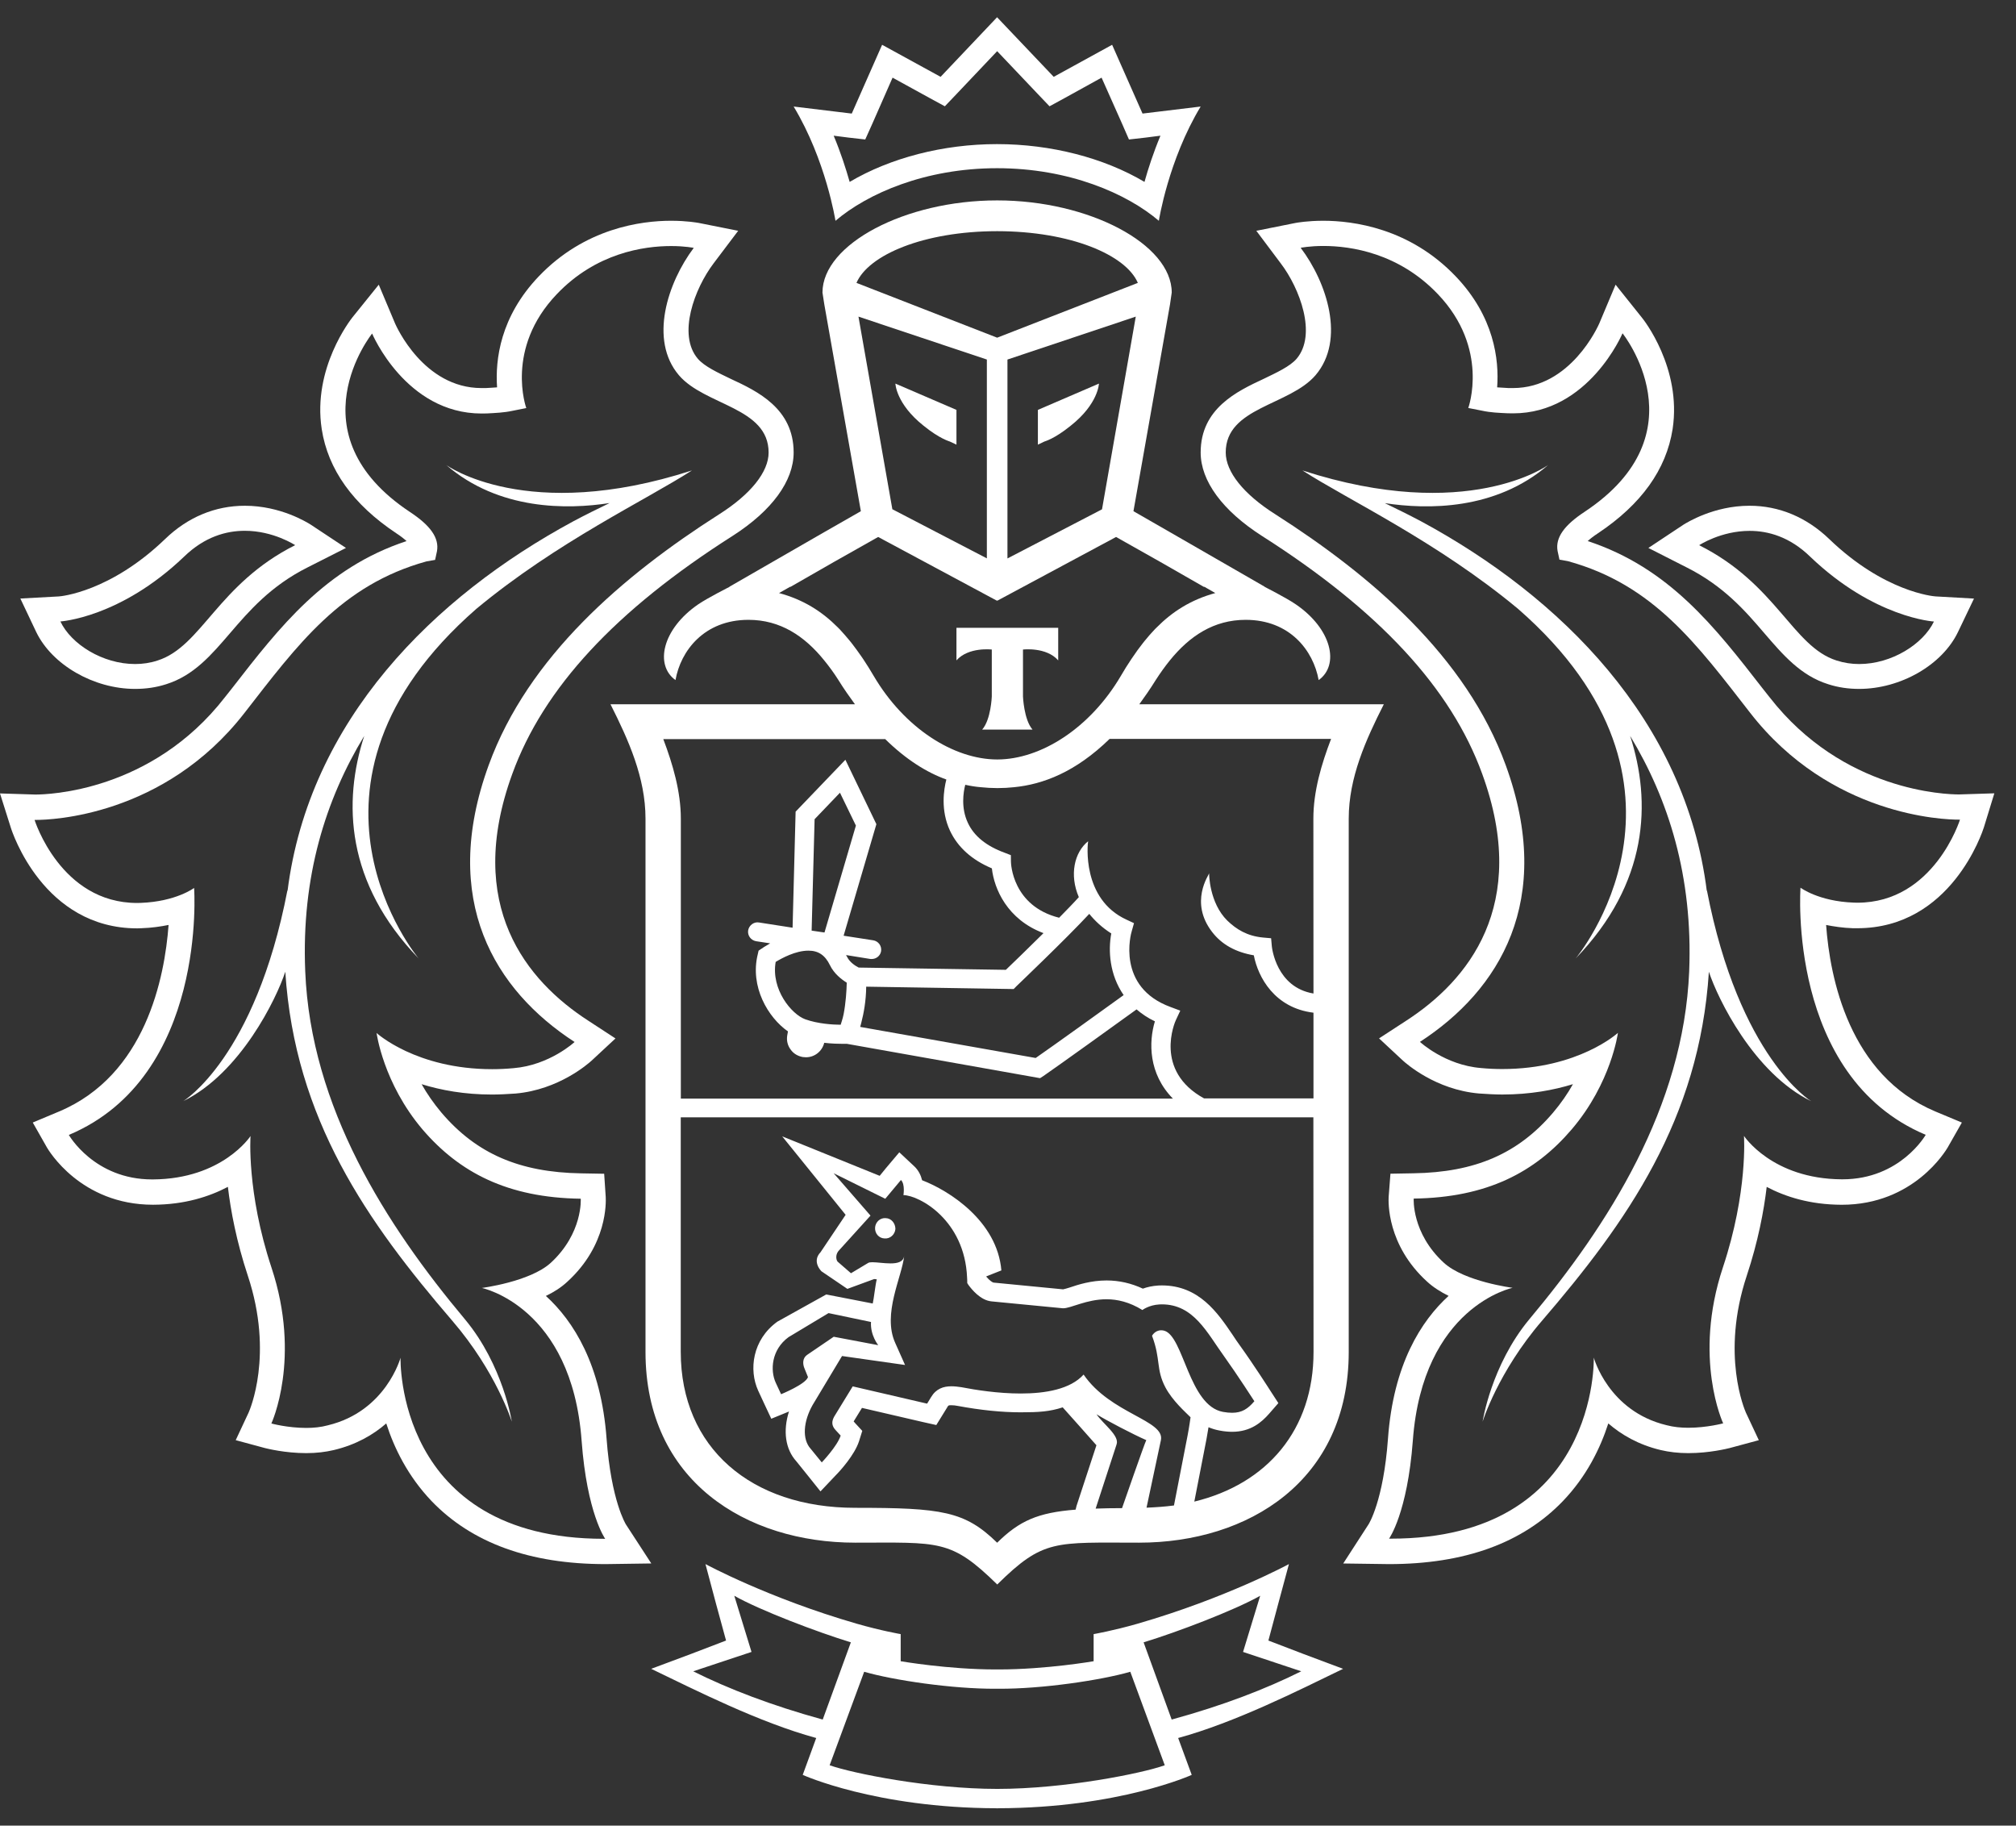 <svg width="74" height="67" viewBox="0 0 74 67" fill="none" xmlns="http://www.w3.org/2000/svg">
<rect x="0" y="0" width="74" height="67" fill="#333333" stroke="none"/>
<path d="M32.512 44.706C32.307 44.688 32.135 44.85 32.121 45.053C32.107 45.266 32.262 45.446 32.471 45.451C32.671 45.469 32.849 45.312 32.867 45.104C32.867 44.9 32.722 44.711 32.512 44.706Z" fill="white"/>
<path d="M47.858 60.706L46.558 60.208L46.917 58.867L47.312 57.402C47.312 57.402 45.008 58.65 41.761 59.589C40.84 59.853 40.143 59.972 40.143 59.972V60.967C40.143 60.967 38.407 61.269 36.652 61.269H36.632H36.606H36.572H36.552C34.797 61.269 33.061 60.967 33.061 60.967V59.972C33.061 59.972 32.361 59.853 31.443 59.589C28.196 58.65 25.895 57.402 25.895 57.402L26.285 58.867L26.651 60.208L25.349 60.706L23.903 61.246C25.562 62.045 27.858 63.21 29.96 63.785L29.465 65.138C29.465 65.138 32.131 66.352 36.572 66.363V66.366H36.587H36.606H36.623H36.635V66.363C41.082 66.352 43.744 65.138 43.744 65.138L43.246 63.785C45.349 63.21 47.651 62.045 49.301 61.246L47.858 60.706ZM25.445 61.337L27.585 60.626L26.953 58.565C27.895 59.099 30.009 59.901 31.232 60.274L30.199 63.108C28.31 62.588 26.737 61.982 25.445 61.337ZM36.606 65.653C34.123 65.653 31.286 65.081 30.453 64.785L31.721 61.354C32.774 61.661 34.965 61.988 36.555 61.977H36.558H36.606H36.649H36.655C38.245 61.988 40.43 61.661 41.489 61.354L42.754 64.785C41.921 65.084 39.087 65.653 36.606 65.653ZM43.008 63.108L41.978 60.274C43.204 59.901 45.312 59.099 46.257 58.565L45.628 60.626L47.764 61.337C46.47 61.982 44.905 62.588 43.008 63.108Z" fill="white"/>
<path d="M36.599 6.173C39.247 6.173 41.366 7.106 42.537 8.103C42.537 8.103 42.884 5.876 44.072 3.91L41.938 4.168L40.822 1.644L38.678 2.82L36.599 0.633L34.526 2.82L32.379 1.644L31.265 4.168L29.132 3.91C30.319 5.876 30.667 8.103 30.667 8.103C31.84 7.106 33.953 6.173 36.599 6.173ZM31.168 5.052L31.76 5.119L32.017 4.547L32.763 2.85L34.147 3.61L34.682 3.901L35.109 3.453L36.602 1.878L38.097 3.453L38.524 3.901L39.059 3.61L40.435 2.85L41.19 4.547L41.44 5.119L42.032 5.052L42.596 4.98C42.337 5.601 42.146 6.188 42.01 6.676C40.517 5.791 38.575 5.289 36.596 5.289C34.625 5.289 32.686 5.791 31.188 6.676C31.049 6.188 30.86 5.598 30.601 4.98L31.168 5.052Z" fill="white"/>
<path d="M68.173 34.066C71.62 34.066 72.772 30.516 72.821 30.365L73.205 29.115L71.912 29.156H71.907C71.451 29.156 67.649 29.054 64.952 25.585L64.697 25.263C62.935 22.995 61.265 20.84 58.279 19.857C58.365 19.779 58.488 19.68 58.657 19.57C60.242 18.514 61.164 17.232 61.396 15.744C61.735 13.505 60.325 11.721 60.262 11.649L59.302 10.448L58.703 11.872C58.663 11.962 57.654 14.242 55.534 14.242H55.376C55.23 14.233 55.093 14.227 54.955 14.216C55.03 13.198 54.846 11.623 53.437 10.146C51.743 8.368 49.663 8.102 48.574 8.102C47.992 8.102 47.605 8.174 47.565 8.18L46.115 8.47L47.009 9.662C47.711 10.581 48.347 12.278 47.594 13.166C47.353 13.447 46.858 13.676 46.382 13.905C45.405 14.361 44.072 14.993 44.072 16.606C44.072 17.65 44.872 18.74 46.322 19.669C50.614 22.401 53.262 25.252 54.405 28.398C56.173 33.239 53.866 36.001 51.626 37.454L50.62 38.109L51.499 38.927C51.617 39.032 52.694 39.992 54.285 40.131C54.586 40.151 54.875 40.169 55.144 40.169C56.164 40.169 57.033 40.006 57.737 39.789C57.542 40.134 57.305 40.484 57.004 40.838C55.723 42.341 54.147 43.025 51.88 43.06L51.038 43.075L50.972 43.93C50.964 44.102 50.901 45.688 52.385 47.037C52.611 47.245 52.886 47.417 53.173 47.559C52.167 48.475 51.144 50.07 50.947 52.806C50.78 55.088 50.242 55.932 50.236 55.941L49.305 57.38L50.987 57.403C53.766 57.403 55.895 56.625 57.37 55.088C58.242 54.177 58.74 53.151 59.035 52.24C59.52 52.658 60.144 53.023 60.958 53.217C61.267 53.29 61.606 53.33 61.97 53.33C62.755 53.33 63.411 53.162 63.485 53.145L64.56 52.855L64.084 51.84C64.05 51.758 63.153 49.722 64.118 46.816C64.534 45.56 64.746 44.435 64.849 43.559C65.525 43.916 66.431 44.212 67.603 44.215C70.262 44.215 71.434 42.205 71.488 42.12L72.013 41.198L71.041 40.792C67.872 39.461 67.17 35.885 67.03 33.947C67.316 34.002 67.643 34.054 68.013 34.066H68.173ZM70.686 41.648C70.686 41.648 69.758 43.281 67.629 43.281H67.603C65.047 43.266 64.015 41.688 64.015 41.688C64.015 41.688 64.164 43.742 63.242 46.512C62.133 49.85 63.251 52.237 63.251 52.237C63.251 52.237 62.654 52.399 61.967 52.399C61.703 52.399 61.428 52.373 61.17 52.304C59.035 51.79 58.502 49.824 58.502 49.824C58.502 49.824 58.7 56.469 51.047 56.469H50.987C50.987 56.469 51.66 55.541 51.86 52.869C52.224 47.939 55.523 47.263 55.523 47.263C55.523 47.263 53.763 47.039 53.001 46.346C51.809 45.253 51.892 43.988 51.892 43.988C54.586 43.951 56.348 43.022 57.692 41.447C59.147 39.742 59.388 37.906 59.388 37.906C59.388 37.906 57.941 39.234 55.141 39.234C54.895 39.234 54.631 39.223 54.362 39.197C53.038 39.09 52.121 38.237 52.121 38.237C55.035 36.346 57.081 33.045 55.267 28.074C53.815 24.092 50.325 21.116 46.812 18.874C45.642 18.134 44.992 17.313 44.992 16.606C44.992 14.941 47.33 14.889 48.29 13.769C49.396 12.47 48.703 10.361 47.743 9.094C47.743 9.094 48.067 9.027 48.577 9.027C49.588 9.027 51.339 9.285 52.777 10.793C54.689 12.794 53.895 14.973 53.895 14.973L54.408 15.074C54.715 15.141 55.018 15.152 55.333 15.167C55.402 15.167 55.471 15.17 55.539 15.17C58.316 15.17 59.557 12.232 59.557 12.232C59.557 12.232 62.508 15.907 58.164 18.784C57.416 19.277 57.087 19.732 57.173 20.22L57.242 20.539L57.551 20.594C60.7 21.458 62.293 23.657 64.239 26.157C67.193 29.959 71.374 30.081 71.889 30.081H71.944C71.944 30.081 70.99 33.129 68.179 33.129C68.133 33.129 68.093 33.129 68.044 33.126C66.752 33.08 66.09 32.578 66.09 32.578C66.09 32.578 65.583 39.501 70.686 41.648Z" fill="white"/>
<path d="M61.909 20.823C63.272 21.507 64.065 22.423 64.76 23.236C65.443 24.029 66.093 24.794 67.107 25.111C67.469 25.229 67.851 25.283 68.24 25.283C69.764 25.283 71.295 24.404 71.874 23.188L72.458 21.968L71.046 21.888C70.979 21.885 69.163 21.73 67.141 19.78C66.309 18.982 65.304 18.561 64.219 18.561C62.896 18.561 61.915 19.185 61.806 19.248L60.506 20.11L61.909 20.823ZM64.223 19.483C64.903 19.483 65.695 19.7 66.445 20.43C68.799 22.684 70.988 22.81 70.988 22.81C70.59 23.64 69.436 24.37 68.243 24.37C67.967 24.37 67.69 24.33 67.414 24.241C65.796 23.726 65.216 21.435 62.37 20.009C62.37 20.009 63.166 19.483 64.223 19.483Z" fill="white"/>
<path d="M62.652 32.665V32.711C61.868 26.43 57.275 21.894 52.165 19.134C51.691 18.883 51.256 18.67 50.832 18.465C52.388 18.704 54.894 18.733 56.827 17.066C56.827 17.066 53.869 19.229 47.807 17.265C49.485 18.347 52.745 19.872 55.721 22.344C63.163 28.838 57.838 35.174 57.838 35.174C60.512 32.403 60.622 29.433 59.836 27.007C61.244 29.334 62.144 32.16 62.004 35.644C61.798 40.636 59.037 44.953 56.131 48.423C54.734 50.107 54.421 52.175 54.421 52.175C54.421 52.175 54.984 50.349 56.601 48.472C59.716 44.849 62.379 41.086 62.727 35.664C63.05 36.648 64.376 39.385 66.481 40.414C66.487 40.417 63.842 38.834 62.652 32.665Z" fill="white"/>
<path d="M22.973 55.944C22.97 55.935 22.437 55.091 22.266 52.808C22.065 50.073 21.045 48.478 20.037 47.561C20.329 47.422 20.598 47.251 20.825 47.039C22.306 45.69 22.242 44.103 22.234 43.932L22.177 43.077L21.329 43.062C19.068 43.025 17.49 42.34 16.209 40.84C15.911 40.486 15.671 40.136 15.476 39.79C16.18 40.008 17.043 40.17 18.066 40.17C18.341 40.17 18.624 40.153 18.925 40.133C20.515 39.993 21.592 39.036 21.712 38.929L22.592 38.111L21.587 37.455C19.338 35.999 17.04 33.238 18.805 28.4C19.948 25.253 22.592 22.401 26.889 19.669C28.339 18.741 29.132 17.65 29.132 16.606C29.132 14.993 27.803 14.358 26.826 13.906C26.351 13.677 25.855 13.447 25.615 13.166C24.858 12.281 25.497 10.582 26.196 9.662L27.096 8.47L25.64 8.18C25.597 8.174 25.216 8.102 24.632 8.102C23.543 8.102 21.469 8.368 19.773 10.146C18.361 11.626 18.175 13.201 18.246 14.216C18.109 14.228 17.971 14.233 17.828 14.242H17.673C15.547 14.242 14.542 11.962 14.502 11.872L13.903 10.448L12.935 11.649C12.88 11.722 11.465 13.508 11.809 15.745C12.038 17.233 12.96 18.515 14.545 19.57C14.716 19.681 14.837 19.779 14.923 19.858C11.941 20.841 10.273 22.999 8.511 25.267L8.256 25.589C5.563 29.058 1.753 29.16 1.298 29.16L0 29.119L0.395 30.369C0.441 30.52 1.59 34.071 5.039 34.071L5.205 34.065C5.569 34.053 5.896 34.004 6.188 33.946C6.045 35.88 5.343 39.457 2.171 40.791L1.203 41.197L1.727 42.12C1.779 42.204 2.954 44.214 5.618 44.214C6.781 44.211 7.686 43.915 8.365 43.558C8.468 44.434 8.68 45.56 9.096 46.816C10.061 49.722 9.162 51.758 9.127 51.839L8.652 52.854L9.729 53.145C9.8 53.162 10.462 53.33 11.244 53.33C11.611 53.33 11.949 53.289 12.253 53.217C13.069 53.023 13.7 52.657 14.178 52.24C14.47 53.15 14.972 54.177 15.84 55.088C17.318 56.625 19.444 57.403 22.223 57.403L23.907 57.379L22.973 55.944ZM22.159 56.474C14.507 56.474 14.702 49.829 14.702 49.829C14.702 49.829 14.169 51.796 12.035 52.309C11.78 52.379 11.508 52.405 11.242 52.405C10.554 52.405 9.961 52.242 9.961 52.242C9.961 52.242 11.072 49.855 9.964 46.517C9.047 43.747 9.196 41.693 9.196 41.693C9.196 41.693 8.168 43.271 5.609 43.285H5.584C3.455 43.285 2.527 41.652 2.527 41.652C7.626 39.509 7.125 32.588 7.125 32.588C7.125 32.588 6.463 33.087 5.168 33.136C5.122 33.139 5.079 33.139 5.033 33.139C2.22 33.139 1.269 30.091 1.269 30.091H1.326C1.845 30.091 6.019 29.969 8.973 26.166C10.918 23.666 12.514 21.47 15.656 20.603L15.971 20.548L16.04 20.229C16.126 19.742 15.8 19.286 15.052 18.793C10.709 15.913 13.659 12.241 13.659 12.241C13.659 12.241 14.894 15.176 17.676 15.176C17.745 15.176 17.808 15.173 17.879 15.173C18.192 15.156 18.501 15.144 18.805 15.078L19.318 14.976C19.318 14.976 18.524 12.798 20.438 10.796C21.876 9.285 23.626 9.03 24.635 9.03C25.148 9.03 25.465 9.097 25.465 9.097C24.509 10.367 23.815 12.473 24.921 13.772C25.878 14.889 28.213 14.944 28.213 16.609C28.213 17.314 27.563 18.137 26.394 18.877C22.878 21.119 19.389 24.095 17.939 28.078C16.129 33.049 18.172 36.347 21.091 38.241C21.091 38.241 20.174 39.094 18.848 39.202C18.578 39.227 18.318 39.239 18.066 39.239C15.27 39.239 13.823 37.911 13.823 37.911C13.823 37.911 14.063 39.747 15.51 41.452C16.862 43.027 18.624 43.956 21.317 43.993C21.317 43.993 21.403 45.258 20.211 46.351C19.447 47.042 17.687 47.268 17.687 47.268C17.687 47.268 20.988 47.944 21.349 52.875C21.546 55.546 22.214 56.474 22.214 56.474H22.159Z" fill="white"/>
<path d="M4.96 25.283C5.352 25.283 5.734 25.229 6.096 25.112C7.116 24.794 7.763 24.029 8.446 23.235C9.145 22.422 9.932 21.505 11.295 20.821L12.699 20.11L11.396 19.248C11.286 19.182 10.308 18.561 8.987 18.561C7.9 18.561 6.892 18.979 6.062 19.781C4.039 21.729 2.226 21.886 2.159 21.889L0.747 21.966L1.327 23.19C1.91 24.401 3.438 25.283 4.96 25.283ZM6.758 20.428C7.511 19.698 8.304 19.48 8.987 19.48C10.038 19.48 10.834 20.007 10.834 20.007C7.991 21.437 7.408 23.725 5.783 24.241C5.516 24.33 5.236 24.37 4.96 24.37C3.766 24.37 2.612 23.642 2.217 22.808C2.217 22.806 4.404 22.68 6.758 20.428Z" fill="white"/>
<path d="M11.204 35.646C11.058 32.162 11.959 29.335 13.37 27.008C12.583 29.433 12.69 32.404 15.367 35.176C15.367 35.176 10.042 28.84 17.486 22.344C20.465 19.873 23.723 18.347 25.398 17.265C19.339 19.229 16.38 17.066 16.38 17.066C18.314 18.733 20.82 18.704 22.376 18.462C21.955 18.667 21.513 18.881 21.046 19.131C15.93 21.892 11.34 26.428 10.553 32.71V32.661C9.366 38.83 6.724 40.413 6.724 40.413C8.826 39.384 10.15 36.65 10.472 35.663C10.823 41.085 13.486 44.849 16.601 48.471C18.218 50.349 18.787 52.175 18.787 52.175C18.787 52.175 18.471 50.107 17.069 48.422C14.168 44.959 11.407 40.638 11.204 35.646Z" fill="white"/>
<path d="M35.108 23.041V24.236C35.55 23.735 36.405 23.838 36.405 23.838V25.561C36.405 25.561 36.375 26.408 36.052 26.776H36.977H37.9C37.583 26.411 37.55 25.561 37.55 25.561V23.838C37.55 23.838 38.404 23.735 38.843 24.236V23.041H36.977H35.108Z" fill="white"/>
<path d="M33.896 15.62C34.505 16.115 34.857 16.197 34.869 16.206L35.108 16.319V15.043L32.867 14.078C32.867 14.081 32.889 14.818 33.896 15.62Z" fill="white"/>
<path d="M39.306 15.62C40.319 14.818 40.338 14.078 40.338 14.078L38.097 15.043V16.319L38.332 16.206C38.348 16.197 38.697 16.115 39.306 15.62Z" fill="white"/>
<path d="M43.01 10.737C43.01 8.957 39.968 7.355 36.611 7.355H36.608H36.599H36.59C33.232 7.355 30.19 8.957 30.19 10.737L30.258 11.176L31.599 18.761L30.252 19.531L26.768 21.537H26.78C26.78 21.537 25.995 21.932 25.632 22.177C24.306 23.086 24.025 24.41 24.795 24.959C24.985 23.88 25.852 22.748 27.474 22.748C28.642 22.748 29.532 23.343 30.252 24.234C30.436 24.459 30.612 24.699 30.776 24.959C30.978 25.285 31.18 25.57 31.382 25.847H22.409C23.068 27.154 23.694 28.539 23.694 30.042V49.616C23.694 54.353 27.392 56.616 31.391 56.616C34.482 56.616 34.898 56.477 36.605 58.151C38.303 56.474 38.718 56.616 41.813 56.616C45.815 56.616 49.507 54.353 49.507 49.616V30.042C49.507 28.539 50.133 27.154 50.795 25.847H41.819C42.018 25.573 42.22 25.285 42.422 24.959C42.589 24.699 42.761 24.459 42.943 24.234C43.669 23.34 44.556 22.748 45.724 22.748C47.346 22.748 48.209 23.877 48.403 24.959C49.173 24.41 48.895 23.086 47.56 22.177C47.202 21.932 46.418 21.537 46.418 21.537H46.43L42.946 19.531L41.605 18.761L42.946 11.176L43.01 10.737ZM31.511 11.62L36.224 13.195V20.492L32.755 18.689L31.511 11.62ZM32.486 27.119C33.259 27.878 34.017 28.349 34.737 28.608C34.643 28.975 34.52 29.731 34.869 30.484C35.153 31.09 35.668 31.557 36.408 31.869C36.491 32.619 36.971 33.747 38.303 34.246C37.72 34.826 37.152 35.371 36.921 35.593L31.52 35.51C31.397 35.449 31.189 35.314 31.095 35.12C31.083 35.094 31.066 35.08 31.057 35.051L31.938 35.193C31.959 35.196 31.976 35.196 31.994 35.196C32.164 35.196 32.313 35.08 32.342 34.907C32.371 34.714 32.24 34.538 32.05 34.509L30.966 34.341L32.169 30.247L31.031 27.884L29.204 29.788L29.093 34.047L27.866 33.856C27.676 33.819 27.494 33.958 27.462 34.145C27.433 34.333 27.561 34.509 27.755 34.543L28.27 34.621C28.086 34.725 27.966 34.806 27.951 34.818L27.845 34.889L27.816 35.017C27.518 36.211 28.194 37.345 28.923 37.853L28.896 38.003C28.867 38.187 28.908 38.366 29.02 38.516C29.125 38.669 29.289 38.762 29.47 38.794C29.509 38.799 29.549 38.802 29.585 38.802C29.901 38.802 30.176 38.586 30.255 38.271C30.527 38.303 30.776 38.309 30.946 38.309H31.089L38.177 39.569L38.297 39.492C38.862 39.102 41.014 37.556 41.719 37.045C41.912 37.209 42.129 37.359 42.392 37.483C42.164 38.239 42.15 39.402 43.054 40.32H24.991V30.045C24.991 29.05 24.696 28.049 24.347 27.125H32.486V27.119ZM41.245 36.52C40.528 37.039 38.683 38.366 38.016 38.828L31.575 37.688C31.59 37.631 31.605 37.576 31.619 37.518C31.704 37.189 31.789 36.739 31.795 36.211L37.208 36.298L37.31 36.194C37.392 36.113 39.108 34.48 39.983 33.539C40.191 33.796 40.451 34.041 40.791 34.258C40.674 34.881 40.724 35.77 41.245 36.52ZM30.463 35.42C30.615 35.735 30.89 35.946 31.081 36.064C31.075 36.358 31.045 36.817 30.966 37.221C30.949 37.31 30.925 37.394 30.899 37.478C30.884 37.53 30.87 37.573 30.858 37.608C30.574 37.608 30.015 37.573 29.558 37.408C29.052 37.224 28.297 36.309 28.472 35.302C28.692 35.169 29.198 34.889 29.672 34.889C30.038 34.887 30.287 35.057 30.463 35.42ZM29.792 34.154L29.901 30.065L30.832 29.093L31.417 30.299L30.264 34.223L29.792 34.154ZM41.186 55.349C40.835 55.349 40.51 55.355 40.217 55.366L40.984 53.015C41.105 52.689 40.498 52.27 40.249 51.904C40.627 52.138 41.605 52.648 42.076 52.853C42.027 52.928 41.186 55.349 41.186 55.349ZM43.593 52.677L43.092 55.251C42.773 55.294 42.434 55.317 42.085 55.332L42.612 52.856C42.77 52.12 40.765 51.892 39.775 50.447C39.292 50.983 38.382 51.142 37.468 51.142C36.634 51.142 35.8 51.01 35.293 50.911C35.164 50.891 35.041 50.877 34.921 50.877C34.629 50.877 34.362 50.966 34.178 51.272L34.031 51.514L31.3 50.88L30.621 51.988C30.524 52.166 30.518 52.319 30.674 52.487L30.858 52.686C30.732 53.078 30.164 53.67 30.164 53.67L29.757 53.171C29.435 52.816 29.488 52.169 29.825 51.569L30.908 49.766L33.221 50.095L32.861 49.287C32.377 48.219 33.112 46.861 33.191 46.079C33.165 46.315 32.945 46.367 32.688 46.367C32.454 46.367 32.193 46.324 32.02 46.324C31.953 46.324 31.894 46.33 31.862 46.353L31.236 46.728L30.741 46.298C30.682 46.214 30.662 46.021 30.808 45.877L31.953 44.613L30.601 43.058L32.495 43.995L33.071 43.306C33.229 43.459 33.162 43.86 33.162 43.86C33.753 43.874 35.41 44.777 35.498 46.884C35.504 46.947 35.504 47.019 35.504 47.088C35.504 47.088 35.519 47.114 35.548 47.158C35.665 47.316 35.987 47.723 36.397 47.761L39.014 48.014H39.026C39.313 48.014 39.884 47.683 40.615 47.683C41.014 47.683 41.459 47.784 41.933 48.078C41.933 48.078 42.17 47.894 42.556 47.873C42.586 47.87 42.618 47.87 42.647 47.87C43.821 47.87 44.307 48.915 44.937 49.783C45.411 50.444 46.043 51.425 46.043 51.425C45.809 51.699 45.592 51.849 45.229 51.849C45.13 51.849 45.016 51.84 44.893 51.817C43.634 51.589 43.452 49.039 42.735 48.837C42.697 48.825 42.656 48.822 42.621 48.822C42.39 48.822 42.287 49.024 42.287 49.024C42.615 49.893 42.425 50.245 42.776 50.914C43.039 51.41 43.508 51.82 43.701 52.014C43.701 52.019 43.648 52.395 43.593 52.677ZM29.538 50.242L29.658 50.539C29.579 50.799 28.671 51.168 28.671 51.168L28.475 50.747C28.267 50.297 28.311 49.538 28.943 49.074L30.413 48.191L31.971 48.517C31.941 49.004 32.237 49.368 32.237 49.368L30.603 49.059L29.625 49.725C29.462 49.838 29.45 50.049 29.538 50.242ZM43.839 55.109L44.287 52.807C44.31 52.671 44.339 52.513 44.36 52.38C44.486 52.432 44.62 52.475 44.767 52.501C44.934 52.533 45.089 52.547 45.229 52.547C45.914 52.547 46.312 52.192 46.579 51.89L46.924 51.494L46.643 51.061C46.617 51.018 45.996 50.049 45.516 49.385C45.422 49.255 45.332 49.125 45.241 48.984C44.697 48.182 44.014 47.175 42.647 47.175L42.524 47.178C42.299 47.192 42.106 47.236 41.95 47.293C41.52 47.094 41.078 46.993 40.618 46.993C40.053 46.993 39.576 47.146 39.26 47.253C39.169 47.279 39.087 47.308 39.023 47.319L36.467 47.071C36.435 47.065 36.33 47.005 36.204 46.855V46.843L36.757 46.624C36.602 44.809 34.834 43.693 33.847 43.315C33.803 43.133 33.715 42.951 33.56 42.804L33.01 42.29L32.527 42.862L32.29 43.153L28.712 41.705L31.04 44.584L30.12 45.955C29.784 46.306 30.155 46.658 30.155 46.658L31.104 47.302L32.088 46.941C32.123 46.941 32.152 46.95 32.184 46.953C32.137 47.1 32.076 47.677 32.035 47.839L30.328 47.507L28.534 48.505C27.611 49.172 27.485 50.277 27.828 51.033L28.027 51.462L28.311 52.068L28.938 51.812C28.946 51.809 28.955 51.806 28.961 51.8C28.735 52.51 28.826 53.185 29.23 53.629L29.611 54.102L30.117 54.734L30.674 54.146C30.837 53.984 31.367 53.398 31.531 52.896L31.651 52.513L31.379 52.218L31.335 52.166L31.64 51.67L33.867 52.187L34.368 52.299L34.635 51.867L34.781 51.63C34.807 51.581 34.816 51.572 34.919 51.572C34.998 51.572 35.077 51.581 35.161 51.598C36.002 51.754 36.777 51.832 37.465 51.832C38.133 51.832 38.531 51.806 39.008 51.65C39.008 51.65 40.206 52.989 40.246 53.041L39.515 55.268L39.482 55.404C38.095 55.513 37.419 55.813 36.602 56.618C35.416 55.459 34.576 55.337 31.388 55.337C27.573 55.337 24.988 53.133 24.988 49.613V41.006H48.209L48.215 49.613C48.218 52.469 46.517 54.46 43.839 55.109ZM48.859 27.119C48.505 28.043 48.209 29.044 48.209 30.039L48.213 36.462C46.851 36.237 46.69 34.791 46.684 34.728L46.658 34.434L46.365 34.408C45.774 34.353 45.382 34.105 45.051 33.787C44.383 33.13 44.38 32.062 44.383 32.053C44.375 32.108 43.648 33.109 44.492 34.203C44.846 34.664 45.358 34.947 46.023 35.06C46.178 35.862 46.784 36.993 48.213 37.166V40.311H44.196C42.343 39.295 43.127 37.507 43.165 37.431L43.324 37.091L42.969 36.958C40.964 36.225 41.514 34.252 41.544 34.168L41.625 33.88L41.353 33.753C39.696 32.997 39.922 30.957 39.942 30.873C39.433 31.28 39.248 32.111 39.6 32.925C39.409 33.138 39.155 33.398 38.877 33.681C37.161 33.251 37.108 31.695 37.108 31.623L37.105 31.384L36.88 31.297C36.209 31.052 35.75 30.686 35.524 30.192C35.27 29.647 35.36 29.076 35.431 28.802C35.627 28.845 35.823 28.877 36.01 28.891C36.204 28.911 36.403 28.923 36.602 28.923H36.614H36.628C36.827 28.923 37.023 28.911 37.217 28.891C38.285 28.787 39.483 28.334 40.73 27.117H48.859V27.119ZM42.6 20.628L44.187 21.537H44.211L44.609 21.765C43.713 22.01 43.028 22.451 42.454 23.031C42.434 23.049 42.413 23.072 42.392 23.092C42.261 23.23 42.129 23.38 42.006 23.533C41.983 23.562 41.959 23.594 41.933 23.626C41.81 23.781 41.696 23.94 41.584 24.107C41.567 24.136 41.546 24.165 41.526 24.191C41.394 24.384 41.268 24.592 41.142 24.806C40.012 26.724 38.209 27.87 36.605 27.873C35.004 27.87 33.2 26.724 32.07 24.806C31.947 24.598 31.824 24.396 31.692 24.2C31.666 24.162 31.642 24.125 31.619 24.093C31.508 23.934 31.397 23.779 31.282 23.631C31.253 23.591 31.227 23.559 31.198 23.525C31.075 23.377 30.949 23.23 30.823 23.095C30.797 23.074 30.779 23.049 30.753 23.025C30.176 22.445 29.494 22.007 28.595 21.765L28.999 21.537H29.017L30.603 20.628L32.234 19.707L36.59 22.044L36.599 22.036L36.611 22.044L40.967 19.707L42.6 20.628ZM40.451 18.692L36.98 20.495V13.195L41.69 11.62L40.451 18.692ZM36.602 12.393L31.438 10.382C31.877 9.358 33.903 8.487 36.602 8.484C39.304 8.487 41.33 9.358 41.766 10.382L36.602 12.393Z" fill="white"/>
</svg>
